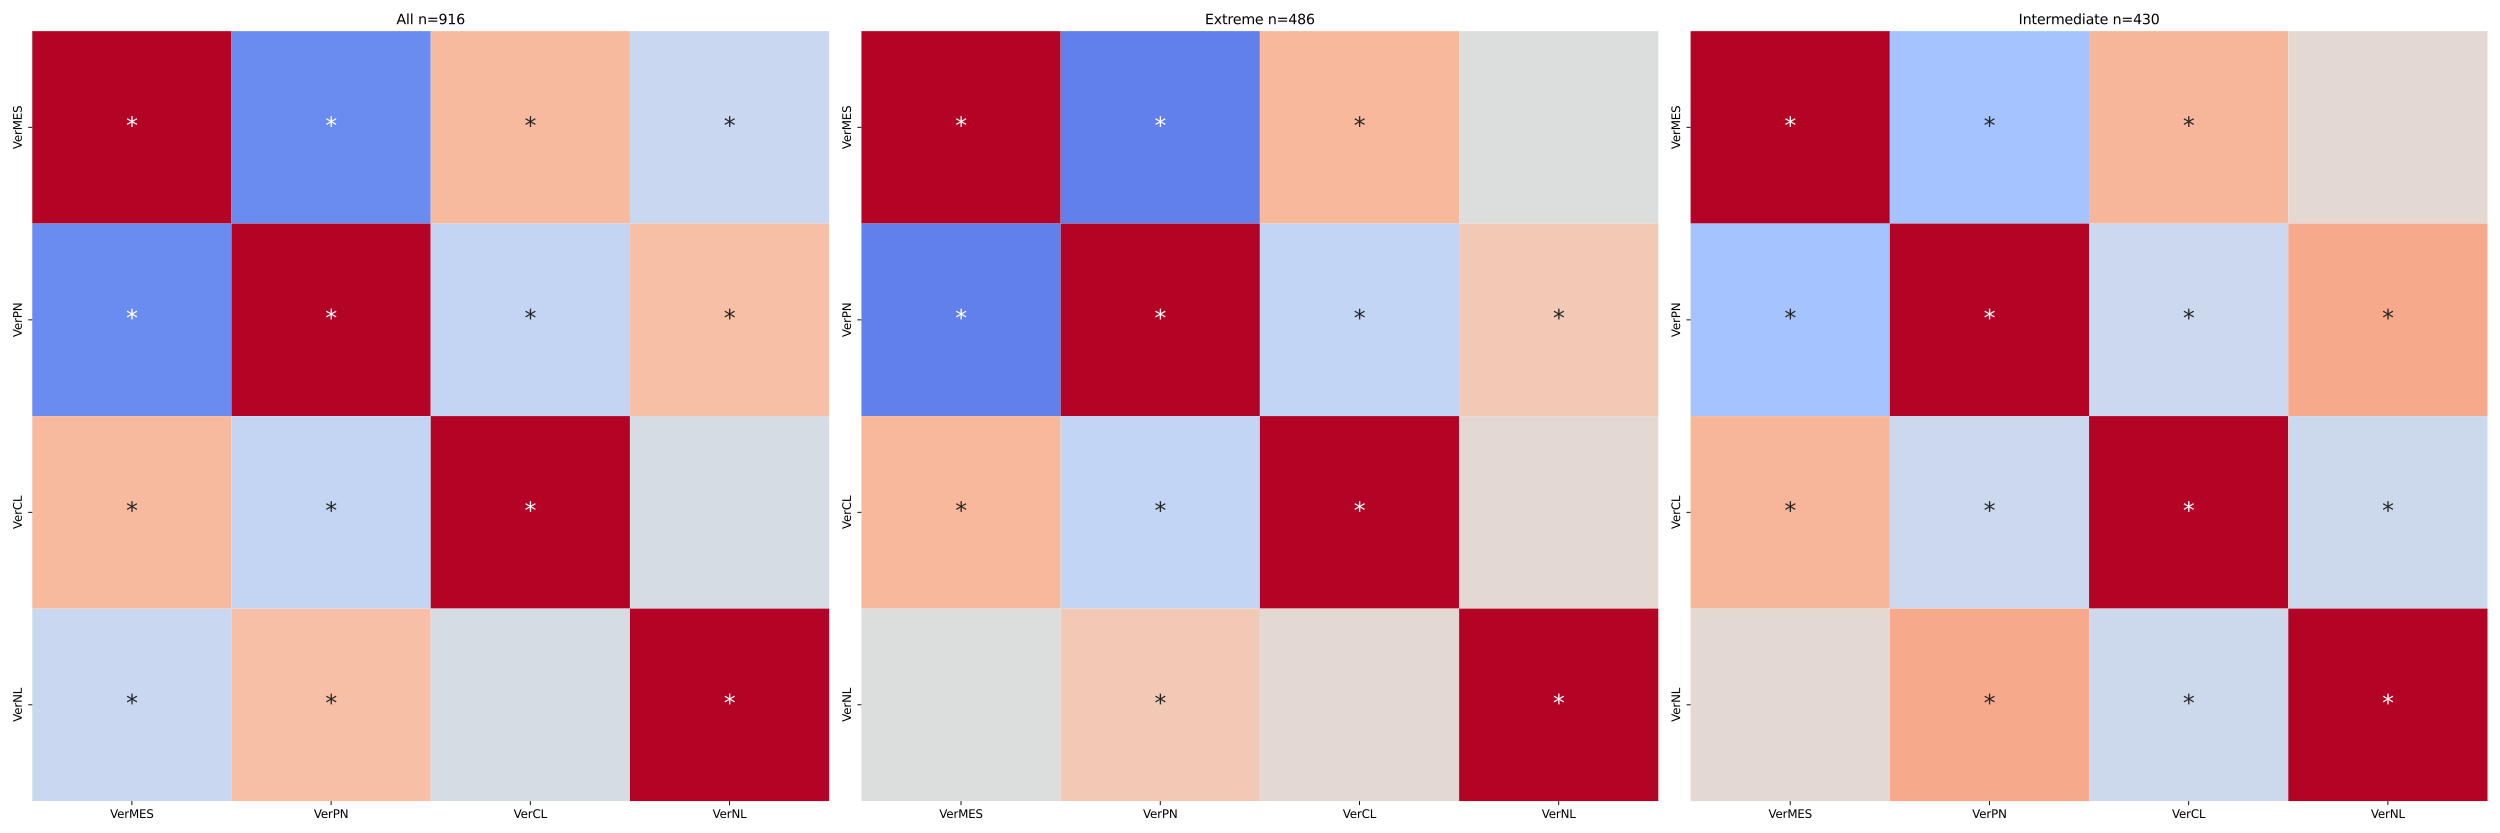 <?xml version="1.0" encoding="utf-8" standalone="no"?>
<!DOCTYPE svg PUBLIC "-//W3C//DTD SVG 1.1//EN"
  "http://www.w3.org/Graphics/SVG/1.1/DTD/svg11.dtd">
<svg xmlns:xlink="http://www.w3.org/1999/xlink" width="2160pt" height="720pt" viewBox="0 0 2160 720" xmlns="http://www.w3.org/2000/svg" version="1.1">
 <defs>
  <style type="text/css">*{stroke-linejoin: round; stroke-linecap: butt}</style>
 </defs>
 <g id="figure_1">
  <g id="patch_1">
   <path d="M 0 720 
L 2160 720 
L 2160 0 
L 0 0 
z
" style="fill: #ffffff"/>
  </g>
  <g id="axes_1">
   <g id="patch_2">
    <path d="M 27.88 692.12 
L 716.4 692.12 
L 716.4 26.88 
L 27.88 26.88 
z
" style="fill: #ffffff"/>
   </g>
   <g id="QuadMesh_1">
    <path d="M 27.88 26.88 
L 200.01 26.88 
L 200.01 193.19 
L 27.88 193.19 
L 27.88 26.88 
" clip-path="url(#p6e2eb288c1)" style="fill: #b40426"/>
    <path d="M 200.01 26.88 
L 372.14 26.88 
L 372.14 193.19 
L 200.01 193.19 
L 200.01 26.88 
" clip-path="url(#p6e2eb288c1)" style="fill: #6a8bef"/>
    <path d="M 372.14 26.88 
L 544.27 26.88 
L 544.27 193.19 
L 372.14 193.19 
L 372.14 26.88 
" clip-path="url(#p6e2eb288c1)" style="fill: #f7ba9f"/>
    <path d="M 544.27 26.88 
L 716.4 26.88 
L 716.4 193.19 
L 544.27 193.19 
L 544.27 26.88 
" clip-path="url(#p6e2eb288c1)" style="fill: #c9d7f0"/>
    <path d="M 27.88 193.19 
L 200.01 193.19 
L 200.01 359.5 
L 27.88 359.5 
L 27.88 193.19 
" clip-path="url(#p6e2eb288c1)" style="fill: #6a8bef"/>
    <path d="M 200.01 193.19 
L 372.14 193.19 
L 372.14 359.5 
L 200.01 359.5 
L 200.01 193.19 
" clip-path="url(#p6e2eb288c1)" style="fill: #b40426"/>
    <path d="M 372.14 193.19 
L 544.27 193.19 
L 544.27 359.5 
L 372.14 359.5 
L 372.14 193.19 
" clip-path="url(#p6e2eb288c1)" style="fill: #c4d5f3"/>
    <path d="M 544.27 193.19 
L 716.4 193.19 
L 716.4 359.5 
L 544.27 359.5 
L 544.27 193.19 
" clip-path="url(#p6e2eb288c1)" style="fill: #f6bfa6"/>
    <path d="M 27.88 359.5 
L 200.01 359.5 
L 200.01 525.81 
L 27.88 525.81 
L 27.88 359.5 
" clip-path="url(#p6e2eb288c1)" style="fill: #f7ba9f"/>
    <path d="M 200.01 359.5 
L 372.14 359.5 
L 372.14 525.81 
L 200.01 525.81 
L 200.01 359.5 
" clip-path="url(#p6e2eb288c1)" style="fill: #c4d5f3"/>
    <path d="M 372.14 359.5 
L 544.27 359.5 
L 544.27 525.81 
L 372.14 525.81 
L 372.14 359.5 
" clip-path="url(#p6e2eb288c1)" style="fill: #b40426"/>
    <path d="M 544.27 359.5 
L 716.4 359.5 
L 716.4 525.81 
L 544.27 525.81 
L 544.27 359.5 
" clip-path="url(#p6e2eb288c1)" style="fill: #d6dce4"/>
    <path d="M 27.88 525.81 
L 200.01 525.81 
L 200.01 692.12 
L 27.88 692.12 
L 27.88 525.81 
" clip-path="url(#p6e2eb288c1)" style="fill: #c9d7f0"/>
    <path d="M 200.01 525.81 
L 372.14 525.81 
L 372.14 692.12 
L 200.01 692.12 
L 200.01 525.81 
" clip-path="url(#p6e2eb288c1)" style="fill: #f6bfa6"/>
    <path d="M 372.14 525.81 
L 544.27 525.81 
L 544.27 692.12 
L 372.14 692.12 
L 372.14 525.81 
" clip-path="url(#p6e2eb288c1)" style="fill: #d6dce4"/>
    <path d="M 544.27 525.81 
L 716.4 525.81 
L 716.4 692.12 
L 544.27 692.12 
L 544.27 525.81 
" clip-path="url(#p6e2eb288c1)" style="fill: #b40426"/>
   </g>
   <g id="matplotlib.axis_1">
    <g id="xtick_1">
     <g id="line2d_1">
      <defs>
       <path id="mfd39d1c4e6" d="M 0 0 
L 0 3.5 
" style="stroke: #000000; stroke-width: 0.8"/>
      </defs>
      <g>
       <use xlink:href="#mfd39d1c4e6" x="113.945" y="692.12" style="stroke: #000000; stroke-width: 0.8"/>
      </g>
     </g>
     <g id="text_1">
      <!-- VerMES -->
      <g transform="translate(95.132 706.718) scale(0.1 -0.1)">
       <defs>
        <path id="DejaVuSans-56" d="M 1831 0 
L 50 4666 
L 709 4666 
L 2188 738 
L 3669 4666 
L 4325 4666 
L 2547 0 
L 1831 0 
z
" transform="scale(0.016)"/>
        <path id="DejaVuSans-65" d="M 3597 1894 
L 3597 1613 
L 953 1613 
Q 991 1019 1311 708 
Q 1631 397 2203 397 
Q 2534 397 2845 478 
Q 3156 559 3463 722 
L 3463 178 
Q 3153 47 2828 -22 
Q 2503 -91 2169 -91 
Q 1331 -91 842 396 
Q 353 884 353 1716 
Q 353 2575 817 3079 
Q 1281 3584 2069 3584 
Q 2775 3584 3186 3129 
Q 3597 2675 3597 1894 
z
M 3022 2063 
Q 3016 2534 2758 2815 
Q 2500 3097 2075 3097 
Q 1594 3097 1305 2825 
Q 1016 2553 972 2059 
L 3022 2063 
z
" transform="scale(0.016)"/>
        <path id="DejaVuSans-72" d="M 2631 2963 
Q 2534 3019 2420 3045 
Q 2306 3072 2169 3072 
Q 1681 3072 1420 2755 
Q 1159 2438 1159 1844 
L 1159 0 
L 581 0 
L 581 3500 
L 1159 3500 
L 1159 2956 
Q 1341 3275 1631 3429 
Q 1922 3584 2338 3584 
Q 2397 3584 2469 3576 
Q 2541 3569 2628 3553 
L 2631 2963 
z
" transform="scale(0.016)"/>
        <path id="DejaVuSans-4d" d="M 628 4666 
L 1569 4666 
L 2759 1491 
L 3956 4666 
L 4897 4666 
L 4897 0 
L 4281 0 
L 4281 4097 
L 3078 897 
L 2444 897 
L 1241 4097 
L 1241 0 
L 628 0 
L 628 4666 
z
" transform="scale(0.016)"/>
        <path id="DejaVuSans-45" d="M 628 4666 
L 3578 4666 
L 3578 4134 
L 1259 4134 
L 1259 2753 
L 3481 2753 
L 3481 2222 
L 1259 2222 
L 1259 531 
L 3634 531 
L 3634 0 
L 628 0 
L 628 4666 
z
" transform="scale(0.016)"/>
        <path id="DejaVuSans-53" d="M 3425 4513 
L 3425 3897 
Q 3066 4069 2747 4153 
Q 2428 4238 2131 4238 
Q 1616 4238 1336 4038 
Q 1056 3838 1056 3469 
Q 1056 3159 1242 3001 
Q 1428 2844 1947 2747 
L 2328 2669 
Q 3034 2534 3370 2195 
Q 3706 1856 3706 1288 
Q 3706 609 3251 259 
Q 2797 -91 1919 -91 
Q 1588 -91 1214 -16 
Q 841 59 441 206 
L 441 856 
Q 825 641 1194 531 
Q 1563 422 1919 422 
Q 2459 422 2753 634 
Q 3047 847 3047 1241 
Q 3047 1584 2836 1778 
Q 2625 1972 2144 2069 
L 1759 2144 
Q 1053 2284 737 2584 
Q 422 2884 422 3419 
Q 422 4038 858 4394 
Q 1294 4750 2059 4750 
Q 2388 4750 2728 4690 
Q 3069 4631 3425 4513 
z
" transform="scale(0.016)"/>
       </defs>
       <use xlink:href="#DejaVuSans-56"/>
       <use xlink:href="#DejaVuSans-65" x="60.658"/>
       <use xlink:href="#DejaVuSans-72" x="122.182"/>
       <use xlink:href="#DejaVuSans-4d" x="163.295"/>
       <use xlink:href="#DejaVuSans-45" x="249.574"/>
       <use xlink:href="#DejaVuSans-53" x="312.758"/>
      </g>
     </g>
    </g>
    <g id="xtick_2">
     <g id="line2d_2">
      <g>
       <use xlink:href="#mfd39d1c4e6" x="286.075" y="692.12" style="stroke: #000000; stroke-width: 0.8"/>
      </g>
     </g>
     <g id="text_2">
      <!-- VerPN -->
      <g transform="translate(271.155 706.718) scale(0.1 -0.1)">
       <defs>
        <path id="DejaVuSans-50" d="M 1259 4147 
L 1259 2394 
L 2053 2394 
Q 2494 2394 2734 2622 
Q 2975 2850 2975 3272 
Q 2975 3691 2734 3919 
Q 2494 4147 2053 4147 
L 1259 4147 
z
M 628 4666 
L 2053 4666 
Q 2838 4666 3239 4311 
Q 3641 3956 3641 3272 
Q 3641 2581 3239 2228 
Q 2838 1875 2053 1875 
L 1259 1875 
L 1259 0 
L 628 0 
L 628 4666 
z
" transform="scale(0.016)"/>
        <path id="DejaVuSans-4e" d="M 628 4666 
L 1478 4666 
L 3547 763 
L 3547 4666 
L 4159 4666 
L 4159 0 
L 3309 0 
L 1241 3903 
L 1241 0 
L 628 0 
L 628 4666 
z
" transform="scale(0.016)"/>
       </defs>
       <use xlink:href="#DejaVuSans-56"/>
       <use xlink:href="#DejaVuSans-65" x="60.658"/>
       <use xlink:href="#DejaVuSans-72" x="122.182"/>
       <use xlink:href="#DejaVuSans-50" x="163.295"/>
       <use xlink:href="#DejaVuSans-4e" x="223.598"/>
      </g>
     </g>
    </g>
    <g id="xtick_3">
     <g id="line2d_3">
      <g>
       <use xlink:href="#mfd39d1c4e6" x="458.205" y="692.12" style="stroke: #000000; stroke-width: 0.8"/>
      </g>
     </g>
     <g id="text_3">
      <!-- VerCL -->
      <g transform="translate(443.763 706.718) scale(0.1 -0.1)">
       <defs>
        <path id="DejaVuSans-43" d="M 4122 4306 
L 4122 3641 
Q 3803 3938 3442 4084 
Q 3081 4231 2675 4231 
Q 1875 4231 1450 3742 
Q 1025 3253 1025 2328 
Q 1025 1406 1450 917 
Q 1875 428 2675 428 
Q 3081 428 3442 575 
Q 3803 722 4122 1019 
L 4122 359 
Q 3791 134 3420 21 
Q 3050 -91 2638 -91 
Q 1578 -91 968 557 
Q 359 1206 359 2328 
Q 359 3453 968 4101 
Q 1578 4750 2638 4750 
Q 3056 4750 3426 4639 
Q 3797 4528 4122 4306 
z
" transform="scale(0.016)"/>
        <path id="DejaVuSans-4c" d="M 628 4666 
L 1259 4666 
L 1259 531 
L 3531 531 
L 3531 0 
L 628 0 
L 628 4666 
z
" transform="scale(0.016)"/>
       </defs>
       <use xlink:href="#DejaVuSans-56"/>
       <use xlink:href="#DejaVuSans-65" x="60.658"/>
       <use xlink:href="#DejaVuSans-72" x="122.182"/>
       <use xlink:href="#DejaVuSans-43" x="163.295"/>
       <use xlink:href="#DejaVuSans-4c" x="233.119"/>
      </g>
     </g>
    </g>
    <g id="xtick_4">
     <g id="line2d_4">
      <g>
       <use xlink:href="#mfd39d1c4e6" x="630.335" y="692.12" style="stroke: #000000; stroke-width: 0.8"/>
      </g>
     </g>
     <g id="text_4">
      <!-- VerNL -->
      <g transform="translate(615.644 706.718) scale(0.1 -0.1)">
       <use xlink:href="#DejaVuSans-56"/>
       <use xlink:href="#DejaVuSans-65" x="60.658"/>
       <use xlink:href="#DejaVuSans-72" x="122.182"/>
       <use xlink:href="#DejaVuSans-4e" x="163.295"/>
       <use xlink:href="#DejaVuSans-4c" x="238.1"/>
      </g>
     </g>
    </g>
   </g>
   <g id="matplotlib.axis_2">
    <g id="ytick_1">
     <g id="line2d_5">
      <defs>
       <path id="mb426e90d14" d="M 0 0 
L -3.5 0 
" style="stroke: #000000; stroke-width: 0.8"/>
      </defs>
      <g>
       <use xlink:href="#mb426e90d14" x="27.88" y="110.035" style="stroke: #000000; stroke-width: 0.8"/>
      </g>
     </g>
     <g id="text_5">
      <!-- VerMES -->
      <g transform="translate(18.8 128.847) rotate(-90) scale(0.1 -0.1)">
       <use xlink:href="#DejaVuSans-56"/>
       <use xlink:href="#DejaVuSans-65" x="60.658"/>
       <use xlink:href="#DejaVuSans-72" x="122.182"/>
       <use xlink:href="#DejaVuSans-4d" x="163.295"/>
       <use xlink:href="#DejaVuSans-45" x="249.574"/>
       <use xlink:href="#DejaVuSans-53" x="312.758"/>
      </g>
     </g>
    </g>
    <g id="ytick_2">
     <g id="line2d_6">
      <g>
       <use xlink:href="#mb426e90d14" x="27.88" y="276.345" style="stroke: #000000; stroke-width: 0.8"/>
      </g>
     </g>
     <g id="text_6">
      <!-- VerPN -->
      <g transform="translate(18.8 291.265) rotate(-90) scale(0.1 -0.1)">
       <use xlink:href="#DejaVuSans-56"/>
       <use xlink:href="#DejaVuSans-65" x="60.658"/>
       <use xlink:href="#DejaVuSans-72" x="122.182"/>
       <use xlink:href="#DejaVuSans-50" x="163.295"/>
       <use xlink:href="#DejaVuSans-4e" x="223.598"/>
      </g>
     </g>
    </g>
    <g id="ytick_3">
     <g id="line2d_7">
      <g>
       <use xlink:href="#mb426e90d14" x="27.88" y="442.655" style="stroke: #000000; stroke-width: 0.8"/>
      </g>
     </g>
     <g id="text_7">
      <!-- VerCL -->
      <g transform="translate(18.8 457.097) rotate(-90) scale(0.1 -0.1)">
       <use xlink:href="#DejaVuSans-56"/>
       <use xlink:href="#DejaVuSans-65" x="60.658"/>
       <use xlink:href="#DejaVuSans-72" x="122.182"/>
       <use xlink:href="#DejaVuSans-43" x="163.295"/>
       <use xlink:href="#DejaVuSans-4c" x="233.119"/>
      </g>
     </g>
    </g>
    <g id="ytick_4">
     <g id="line2d_8">
      <g>
       <use xlink:href="#mb426e90d14" x="27.88" y="608.965" style="stroke: #000000; stroke-width: 0.8"/>
      </g>
     </g>
     <g id="text_8">
      <!-- VerNL -->
      <g transform="translate(18.8 623.656) rotate(-90) scale(0.1 -0.1)">
       <use xlink:href="#DejaVuSans-56"/>
       <use xlink:href="#DejaVuSans-65" x="60.658"/>
       <use xlink:href="#DejaVuSans-72" x="122.182"/>
       <use xlink:href="#DejaVuSans-4e" x="163.295"/>
       <use xlink:href="#DejaVuSans-4c" x="238.1"/>
      </g>
     </g>
    </g>
   </g>
   <g id="text_9">
    <!-- * -->
    <g style="fill: #ffffff" transform="translate(108.945 115.554) scale(0.2 -0.2)">
     <defs>
      <path id="DejaVuSans-2a" d="M 3009 3897 
L 1888 3291 
L 3009 2681 
L 2828 2375 
L 1778 3009 
L 1778 1831 
L 1422 1831 
L 1422 3009 
L 372 2375 
L 191 2681 
L 1313 3291 
L 191 3897 
L 372 4206 
L 1422 3572 
L 1422 4750 
L 1778 4750 
L 1778 3572 
L 2828 4206 
L 3009 3897 
z
" transform="scale(0.016)"/>
     </defs>
     <use xlink:href="#DejaVuSans-2a"/>
    </g>
   </g>
   <g id="text_10">
    <!-- * -->
    <g style="fill: #ffffff" transform="translate(281.075 115.554) scale(0.2 -0.2)">
     <use xlink:href="#DejaVuSans-2a"/>
    </g>
   </g>
   <g id="text_11">
    <!-- * -->
    <g style="fill: #262626" transform="translate(453.205 115.554) scale(0.2 -0.2)">
     <use xlink:href="#DejaVuSans-2a"/>
    </g>
   </g>
   <g id="text_12">
    <!-- * -->
    <g style="fill: #262626" transform="translate(625.335 115.554) scale(0.2 -0.2)">
     <use xlink:href="#DejaVuSans-2a"/>
    </g>
   </g>
   <g id="text_13">
    <!-- * -->
    <g style="fill: #ffffff" transform="translate(108.945 281.864) scale(0.2 -0.2)">
     <use xlink:href="#DejaVuSans-2a"/>
    </g>
   </g>
   <g id="text_14">
    <!-- * -->
    <g style="fill: #ffffff" transform="translate(281.075 281.864) scale(0.2 -0.2)">
     <use xlink:href="#DejaVuSans-2a"/>
    </g>
   </g>
   <g id="text_15">
    <!-- * -->
    <g style="fill: #262626" transform="translate(453.205 281.864) scale(0.2 -0.2)">
     <use xlink:href="#DejaVuSans-2a"/>
    </g>
   </g>
   <g id="text_16">
    <!-- * -->
    <g style="fill: #262626" transform="translate(625.335 281.864) scale(0.2 -0.2)">
     <use xlink:href="#DejaVuSans-2a"/>
    </g>
   </g>
   <g id="text_17">
    <!-- * -->
    <g style="fill: #262626" transform="translate(108.945 448.174) scale(0.2 -0.2)">
     <use xlink:href="#DejaVuSans-2a"/>
    </g>
   </g>
   <g id="text_18">
    <!-- * -->
    <g style="fill: #262626" transform="translate(281.075 448.174) scale(0.2 -0.2)">
     <use xlink:href="#DejaVuSans-2a"/>
    </g>
   </g>
   <g id="text_19">
    <!-- * -->
    <g style="fill: #ffffff" transform="translate(453.205 448.174) scale(0.2 -0.2)">
     <use xlink:href="#DejaVuSans-2a"/>
    </g>
   </g>
   <g id="text_20">
    <!-- * -->
    <g style="fill: #262626" transform="translate(108.945 614.484) scale(0.2 -0.2)">
     <use xlink:href="#DejaVuSans-2a"/>
    </g>
   </g>
   <g id="text_21">
    <!-- * -->
    <g style="fill: #262626" transform="translate(281.075 614.484) scale(0.2 -0.2)">
     <use xlink:href="#DejaVuSans-2a"/>
    </g>
   </g>
   <g id="text_22">
    <!-- * -->
    <g style="fill: #ffffff" transform="translate(625.335 614.484) scale(0.2 -0.2)">
     <use xlink:href="#DejaVuSans-2a"/>
    </g>
   </g>
   <g id="text_23">
    <!-- All n=916 -->
    <g transform="translate(342.512 20.88) scale(0.12 -0.12)">
     <defs>
      <path id="DejaVuSans-41" d="M 2188 4044 
L 1331 1722 
L 3047 1722 
L 2188 4044 
z
M 1831 4666 
L 2547 4666 
L 4325 0 
L 3669 0 
L 3244 1197 
L 1141 1197 
L 716 0 
L 50 0 
L 1831 4666 
z
" transform="scale(0.016)"/>
      <path id="DejaVuSans-6c" d="M 603 4863 
L 1178 4863 
L 1178 0 
L 603 0 
L 603 4863 
z
" transform="scale(0.016)"/>
      <path id="DejaVuSans-20" transform="scale(0.016)"/>
      <path id="DejaVuSans-6e" d="M 3513 2113 
L 3513 0 
L 2938 0 
L 2938 2094 
Q 2938 2591 2744 2837 
Q 2550 3084 2163 3084 
Q 1697 3084 1428 2787 
Q 1159 2491 1159 1978 
L 1159 0 
L 581 0 
L 581 3500 
L 1159 3500 
L 1159 2956 
Q 1366 3272 1645 3428 
Q 1925 3584 2291 3584 
Q 2894 3584 3203 3211 
Q 3513 2838 3513 2113 
z
" transform="scale(0.016)"/>
      <path id="DejaVuSans-3d" d="M 678 2906 
L 4684 2906 
L 4684 2381 
L 678 2381 
L 678 2906 
z
M 678 1631 
L 4684 1631 
L 4684 1100 
L 678 1100 
L 678 1631 
z
" transform="scale(0.016)"/>
      <path id="DejaVuSans-39" d="M 703 97 
L 703 672 
Q 941 559 1184 500 
Q 1428 441 1663 441 
Q 2288 441 2617 861 
Q 2947 1281 2994 2138 
Q 2813 1869 2534 1725 
Q 2256 1581 1919 1581 
Q 1219 1581 811 2004 
Q 403 2428 403 3163 
Q 403 3881 828 4315 
Q 1253 4750 1959 4750 
Q 2769 4750 3195 4129 
Q 3622 3509 3622 2328 
Q 3622 1225 3098 567 
Q 2575 -91 1691 -91 
Q 1453 -91 1209 -44 
Q 966 3 703 97 
z
M 1959 2075 
Q 2384 2075 2632 2365 
Q 2881 2656 2881 3163 
Q 2881 3666 2632 3958 
Q 2384 4250 1959 4250 
Q 1534 4250 1286 3958 
Q 1038 3666 1038 3163 
Q 1038 2656 1286 2365 
Q 1534 2075 1959 2075 
z
" transform="scale(0.016)"/>
      <path id="DejaVuSans-31" d="M 794 531 
L 1825 531 
L 1825 4091 
L 703 3866 
L 703 4441 
L 1819 4666 
L 2450 4666 
L 2450 531 
L 3481 531 
L 3481 0 
L 794 0 
L 794 531 
z
" transform="scale(0.016)"/>
      <path id="DejaVuSans-36" d="M 2113 2584 
Q 1688 2584 1439 2293 
Q 1191 2003 1191 1497 
Q 1191 994 1439 701 
Q 1688 409 2113 409 
Q 2538 409 2786 701 
Q 3034 994 3034 1497 
Q 3034 2003 2786 2293 
Q 2538 2584 2113 2584 
z
M 3366 4563 
L 3366 3988 
Q 3128 4100 2886 4159 
Q 2644 4219 2406 4219 
Q 1781 4219 1451 3797 
Q 1122 3375 1075 2522 
Q 1259 2794 1537 2939 
Q 1816 3084 2150 3084 
Q 2853 3084 3261 2657 
Q 3669 2231 3669 1497 
Q 3669 778 3244 343 
Q 2819 -91 2113 -91 
Q 1303 -91 875 529 
Q 447 1150 447 2328 
Q 447 3434 972 4092 
Q 1497 4750 2381 4750 
Q 2619 4750 2861 4703 
Q 3103 4656 3366 4563 
z
" transform="scale(0.016)"/>
     </defs>
     <use xlink:href="#DejaVuSans-41"/>
     <use xlink:href="#DejaVuSans-6c" x="68.408"/>
     <use xlink:href="#DejaVuSans-6c" x="96.191"/>
     <use xlink:href="#DejaVuSans-20" x="123.975"/>
     <use xlink:href="#DejaVuSans-6e" x="155.762"/>
     <use xlink:href="#DejaVuSans-3d" x="219.141"/>
     <use xlink:href="#DejaVuSans-39" x="302.93"/>
     <use xlink:href="#DejaVuSans-31" x="366.553"/>
     <use xlink:href="#DejaVuSans-36" x="430.176"/>
    </g>
   </g>
  </g>
  <g id="axes_2">
   <g id="patch_3">
    <path d="M 744.28 692.12 
L 1432.8 692.12 
L 1432.8 26.88 
L 744.28 26.88 
z
" style="fill: #ffffff"/>
   </g>
   <g id="QuadMesh_2">
    <path d="M 744.28 26.88 
L 916.41 26.88 
L 916.41 193.19 
L 744.28 193.19 
L 744.28 26.88 
" clip-path="url(#pe7cb28504e)" style="fill: #b40426"/>
    <path d="M 916.41 26.88 
L 1088.54 26.88 
L 1088.54 193.19 
L 916.41 193.19 
L 916.41 26.88 
" clip-path="url(#pe7cb28504e)" style="fill: #6180e9"/>
    <path d="M 1088.54 26.88 
L 1260.67 26.88 
L 1260.67 193.19 
L 1088.54 193.19 
L 1088.54 26.88 
" clip-path="url(#pe7cb28504e)" style="fill: #f7b89c"/>
    <path d="M 1260.67 26.88 
L 1432.8 26.88 
L 1432.8 193.19 
L 1260.67 193.19 
L 1260.67 26.88 
" clip-path="url(#pe7cb28504e)" style="fill: #dcdddd"/>
    <path d="M 744.28 193.19 
L 916.41 193.19 
L 916.41 359.5 
L 744.28 359.5 
L 744.28 193.19 
" clip-path="url(#pe7cb28504e)" style="fill: #6180e9"/>
    <path d="M 916.41 193.19 
L 1088.54 193.19 
L 1088.54 359.5 
L 916.41 359.5 
L 916.41 193.19 
" clip-path="url(#pe7cb28504e)" style="fill: #b40426"/>
    <path d="M 1088.54 193.19 
L 1260.67 193.19 
L 1260.67 359.5 
L 1088.54 359.5 
L 1088.54 193.19 
" clip-path="url(#pe7cb28504e)" style="fill: #c3d5f4"/>
    <path d="M 1260.67 193.19 
L 1432.8 193.19 
L 1432.8 359.5 
L 1260.67 359.5 
L 1260.67 193.19 
" clip-path="url(#pe7cb28504e)" style="fill: #f2c9b4"/>
    <path d="M 744.28 359.5 
L 916.41 359.5 
L 916.41 525.81 
L 744.28 525.81 
L 744.28 359.5 
" clip-path="url(#pe7cb28504e)" style="fill: #f7b89c"/>
    <path d="M 916.41 359.5 
L 1088.54 359.5 
L 1088.54 525.81 
L 916.41 525.81 
L 916.41 359.5 
" clip-path="url(#pe7cb28504e)" style="fill: #c3d5f4"/>
    <path d="M 1088.54 359.5 
L 1260.67 359.5 
L 1260.67 525.81 
L 1088.54 525.81 
L 1088.54 359.5 
" clip-path="url(#pe7cb28504e)" style="fill: #b40426"/>
    <path d="M 1260.67 359.5 
L 1432.8 359.5 
L 1432.8 525.81 
L 1260.67 525.81 
L 1260.67 359.5 
" clip-path="url(#pe7cb28504e)" style="fill: #e4d9d2"/>
    <path d="M 744.28 525.81 
L 916.41 525.81 
L 916.41 692.12 
L 744.28 692.12 
L 744.28 525.81 
" clip-path="url(#pe7cb28504e)" style="fill: #dcdddd"/>
    <path d="M 916.41 525.81 
L 1088.54 525.81 
L 1088.54 692.12 
L 916.41 692.12 
L 916.41 525.81 
" clip-path="url(#pe7cb28504e)" style="fill: #f2c9b4"/>
    <path d="M 1088.54 525.81 
L 1260.67 525.81 
L 1260.67 692.12 
L 1088.54 692.12 
L 1088.54 525.81 
" clip-path="url(#pe7cb28504e)" style="fill: #e4d9d2"/>
    <path d="M 1260.67 525.81 
L 1432.8 525.81 
L 1432.8 692.12 
L 1260.67 692.12 
L 1260.67 525.81 
" clip-path="url(#pe7cb28504e)" style="fill: #b40426"/>
   </g>
   <g id="matplotlib.axis_3">
    <g id="xtick_5">
     <g id="line2d_9">
      <g>
       <use xlink:href="#mfd39d1c4e6" x="830.345" y="692.12" style="stroke: #000000; stroke-width: 0.8"/>
      </g>
     </g>
     <g id="text_24">
      <!-- VerMES -->
      <g transform="translate(811.533 706.718) scale(0.1 -0.1)">
       <use xlink:href="#DejaVuSans-56"/>
       <use xlink:href="#DejaVuSans-65" x="60.658"/>
       <use xlink:href="#DejaVuSans-72" x="122.182"/>
       <use xlink:href="#DejaVuSans-4d" x="163.295"/>
       <use xlink:href="#DejaVuSans-45" x="249.574"/>
       <use xlink:href="#DejaVuSans-53" x="312.758"/>
      </g>
     </g>
    </g>
    <g id="xtick_6">
     <g id="line2d_10">
      <g>
       <use xlink:href="#mfd39d1c4e6" x="1002.475" y="692.12" style="stroke: #000000; stroke-width: 0.8"/>
      </g>
     </g>
     <g id="text_25">
      <!-- VerPN -->
      <g transform="translate(987.555 706.718) scale(0.1 -0.1)">
       <use xlink:href="#DejaVuSans-56"/>
       <use xlink:href="#DejaVuSans-65" x="60.658"/>
       <use xlink:href="#DejaVuSans-72" x="122.182"/>
       <use xlink:href="#DejaVuSans-50" x="163.295"/>
       <use xlink:href="#DejaVuSans-4e" x="223.598"/>
      </g>
     </g>
    </g>
    <g id="xtick_7">
     <g id="line2d_11">
      <g>
       <use xlink:href="#mfd39d1c4e6" x="1174.605" y="692.12" style="stroke: #000000; stroke-width: 0.8"/>
      </g>
     </g>
     <g id="text_26">
      <!-- VerCL -->
      <g transform="translate(1160.163 706.718) scale(0.1 -0.1)">
       <use xlink:href="#DejaVuSans-56"/>
       <use xlink:href="#DejaVuSans-65" x="60.658"/>
       <use xlink:href="#DejaVuSans-72" x="122.182"/>
       <use xlink:href="#DejaVuSans-43" x="163.295"/>
       <use xlink:href="#DejaVuSans-4c" x="233.119"/>
      </g>
     </g>
    </g>
    <g id="xtick_8">
     <g id="line2d_12">
      <g>
       <use xlink:href="#mfd39d1c4e6" x="1346.735" y="692.12" style="stroke: #000000; stroke-width: 0.8"/>
      </g>
     </g>
     <g id="text_27">
      <!-- VerNL -->
      <g transform="translate(1332.044 706.718) scale(0.1 -0.1)">
       <use xlink:href="#DejaVuSans-56"/>
       <use xlink:href="#DejaVuSans-65" x="60.658"/>
       <use xlink:href="#DejaVuSans-72" x="122.182"/>
       <use xlink:href="#DejaVuSans-4e" x="163.295"/>
       <use xlink:href="#DejaVuSans-4c" x="238.1"/>
      </g>
     </g>
    </g>
   </g>
   <g id="matplotlib.axis_4">
    <g id="ytick_5">
     <g id="line2d_13">
      <g>
       <use xlink:href="#mb426e90d14" x="744.28" y="110.035" style="stroke: #000000; stroke-width: 0.8"/>
      </g>
     </g>
     <g id="text_28">
      <!-- VerMES -->
      <g transform="translate(735.2 128.847) rotate(-90) scale(0.1 -0.1)">
       <use xlink:href="#DejaVuSans-56"/>
       <use xlink:href="#DejaVuSans-65" x="60.658"/>
       <use xlink:href="#DejaVuSans-72" x="122.182"/>
       <use xlink:href="#DejaVuSans-4d" x="163.295"/>
       <use xlink:href="#DejaVuSans-45" x="249.574"/>
       <use xlink:href="#DejaVuSans-53" x="312.758"/>
      </g>
     </g>
    </g>
    <g id="ytick_6">
     <g id="line2d_14">
      <g>
       <use xlink:href="#mb426e90d14" x="744.28" y="276.345" style="stroke: #000000; stroke-width: 0.8"/>
      </g>
     </g>
     <g id="text_29">
      <!-- VerPN -->
      <g transform="translate(735.2 291.265) rotate(-90) scale(0.1 -0.1)">
       <use xlink:href="#DejaVuSans-56"/>
       <use xlink:href="#DejaVuSans-65" x="60.658"/>
       <use xlink:href="#DejaVuSans-72" x="122.182"/>
       <use xlink:href="#DejaVuSans-50" x="163.295"/>
       <use xlink:href="#DejaVuSans-4e" x="223.598"/>
      </g>
     </g>
    </g>
    <g id="ytick_7">
     <g id="line2d_15">
      <g>
       <use xlink:href="#mb426e90d14" x="744.28" y="442.655" style="stroke: #000000; stroke-width: 0.8"/>
      </g>
     </g>
     <g id="text_30">
      <!-- VerCL -->
      <g transform="translate(735.2 457.097) rotate(-90) scale(0.1 -0.1)">
       <use xlink:href="#DejaVuSans-56"/>
       <use xlink:href="#DejaVuSans-65" x="60.658"/>
       <use xlink:href="#DejaVuSans-72" x="122.182"/>
       <use xlink:href="#DejaVuSans-43" x="163.295"/>
       <use xlink:href="#DejaVuSans-4c" x="233.119"/>
      </g>
     </g>
    </g>
    <g id="ytick_8">
     <g id="line2d_16">
      <g>
       <use xlink:href="#mb426e90d14" x="744.28" y="608.965" style="stroke: #000000; stroke-width: 0.8"/>
      </g>
     </g>
     <g id="text_31">
      <!-- VerNL -->
      <g transform="translate(735.2 623.656) rotate(-90) scale(0.1 -0.1)">
       <use xlink:href="#DejaVuSans-56"/>
       <use xlink:href="#DejaVuSans-65" x="60.658"/>
       <use xlink:href="#DejaVuSans-72" x="122.182"/>
       <use xlink:href="#DejaVuSans-4e" x="163.295"/>
       <use xlink:href="#DejaVuSans-4c" x="238.1"/>
      </g>
     </g>
    </g>
   </g>
   <g id="text_32">
    <!-- * -->
    <g style="fill: #ffffff" transform="translate(825.345 115.554) scale(0.2 -0.2)">
     <use xlink:href="#DejaVuSans-2a"/>
    </g>
   </g>
   <g id="text_33">
    <!-- * -->
    <g style="fill: #ffffff" transform="translate(997.475 115.554) scale(0.2 -0.2)">
     <use xlink:href="#DejaVuSans-2a"/>
    </g>
   </g>
   <g id="text_34">
    <!-- * -->
    <g style="fill: #262626" transform="translate(1169.605 115.554) scale(0.2 -0.2)">
     <use xlink:href="#DejaVuSans-2a"/>
    </g>
   </g>
   <g id="text_35">
    <!-- * -->
    <g style="fill: #ffffff" transform="translate(825.345 281.864) scale(0.2 -0.2)">
     <use xlink:href="#DejaVuSans-2a"/>
    </g>
   </g>
   <g id="text_36">
    <!-- * -->
    <g style="fill: #ffffff" transform="translate(997.475 281.864) scale(0.2 -0.2)">
     <use xlink:href="#DejaVuSans-2a"/>
    </g>
   </g>
   <g id="text_37">
    <!-- * -->
    <g style="fill: #262626" transform="translate(1169.605 281.864) scale(0.2 -0.2)">
     <use xlink:href="#DejaVuSans-2a"/>
    </g>
   </g>
   <g id="text_38">
    <!-- * -->
    <g style="fill: #262626" transform="translate(1341.735 281.864) scale(0.2 -0.2)">
     <use xlink:href="#DejaVuSans-2a"/>
    </g>
   </g>
   <g id="text_39">
    <!-- * -->
    <g style="fill: #262626" transform="translate(825.345 448.174) scale(0.2 -0.2)">
     <use xlink:href="#DejaVuSans-2a"/>
    </g>
   </g>
   <g id="text_40">
    <!-- * -->
    <g style="fill: #262626" transform="translate(997.475 448.174) scale(0.2 -0.2)">
     <use xlink:href="#DejaVuSans-2a"/>
    </g>
   </g>
   <g id="text_41">
    <!-- * -->
    <g style="fill: #ffffff" transform="translate(1169.605 448.174) scale(0.2 -0.2)">
     <use xlink:href="#DejaVuSans-2a"/>
    </g>
   </g>
   <g id="text_42">
    <!-- * -->
    <g style="fill: #262626" transform="translate(997.475 614.484) scale(0.2 -0.2)">
     <use xlink:href="#DejaVuSans-2a"/>
    </g>
   </g>
   <g id="text_43">
    <!-- * -->
    <g style="fill: #ffffff" transform="translate(1341.735 614.484) scale(0.2 -0.2)">
     <use xlink:href="#DejaVuSans-2a"/>
    </g>
   </g>
   <g id="text_44">
    <!-- Extreme n=486 -->
    <g transform="translate(1041.096 20.88) scale(0.12 -0.12)">
     <defs>
      <path id="DejaVuSans-78" d="M 3513 3500 
L 2247 1797 
L 3578 0 
L 2900 0 
L 1881 1375 
L 863 0 
L 184 0 
L 1544 1831 
L 300 3500 
L 978 3500 
L 1906 2253 
L 2834 3500 
L 3513 3500 
z
" transform="scale(0.016)"/>
      <path id="DejaVuSans-74" d="M 1172 4494 
L 1172 3500 
L 2356 3500 
L 2356 3053 
L 1172 3053 
L 1172 1153 
Q 1172 725 1289 603 
Q 1406 481 1766 481 
L 2356 481 
L 2356 0 
L 1766 0 
Q 1100 0 847 248 
Q 594 497 594 1153 
L 594 3053 
L 172 3053 
L 172 3500 
L 594 3500 
L 594 4494 
L 1172 4494 
z
" transform="scale(0.016)"/>
      <path id="DejaVuSans-6d" d="M 3328 2828 
Q 3544 3216 3844 3400 
Q 4144 3584 4550 3584 
Q 5097 3584 5394 3201 
Q 5691 2819 5691 2113 
L 5691 0 
L 5113 0 
L 5113 2094 
Q 5113 2597 4934 2840 
Q 4756 3084 4391 3084 
Q 3944 3084 3684 2787 
Q 3425 2491 3425 1978 
L 3425 0 
L 2847 0 
L 2847 2094 
Q 2847 2600 2669 2842 
Q 2491 3084 2119 3084 
Q 1678 3084 1418 2786 
Q 1159 2488 1159 1978 
L 1159 0 
L 581 0 
L 581 3500 
L 1159 3500 
L 1159 2956 
Q 1356 3278 1631 3431 
Q 1906 3584 2284 3584 
Q 2666 3584 2933 3390 
Q 3200 3197 3328 2828 
z
" transform="scale(0.016)"/>
      <path id="DejaVuSans-34" d="M 2419 4116 
L 825 1625 
L 2419 1625 
L 2419 4116 
z
M 2253 4666 
L 3047 4666 
L 3047 1625 
L 3713 1625 
L 3713 1100 
L 3047 1100 
L 3047 0 
L 2419 0 
L 2419 1100 
L 313 1100 
L 313 1709 
L 2253 4666 
z
" transform="scale(0.016)"/>
      <path id="DejaVuSans-38" d="M 2034 2216 
Q 1584 2216 1326 1975 
Q 1069 1734 1069 1313 
Q 1069 891 1326 650 
Q 1584 409 2034 409 
Q 2484 409 2743 651 
Q 3003 894 3003 1313 
Q 3003 1734 2745 1975 
Q 2488 2216 2034 2216 
z
M 1403 2484 
Q 997 2584 770 2862 
Q 544 3141 544 3541 
Q 544 4100 942 4425 
Q 1341 4750 2034 4750 
Q 2731 4750 3128 4425 
Q 3525 4100 3525 3541 
Q 3525 3141 3298 2862 
Q 3072 2584 2669 2484 
Q 3125 2378 3379 2068 
Q 3634 1759 3634 1313 
Q 3634 634 3220 271 
Q 2806 -91 2034 -91 
Q 1263 -91 848 271 
Q 434 634 434 1313 
Q 434 1759 690 2068 
Q 947 2378 1403 2484 
z
M 1172 3481 
Q 1172 3119 1398 2916 
Q 1625 2713 2034 2713 
Q 2441 2713 2670 2916 
Q 2900 3119 2900 3481 
Q 2900 3844 2670 4047 
Q 2441 4250 2034 4250 
Q 1625 4250 1398 4047 
Q 1172 3844 1172 3481 
z
" transform="scale(0.016)"/>
     </defs>
     <use xlink:href="#DejaVuSans-45"/>
     <use xlink:href="#DejaVuSans-78" x="63.184"/>
     <use xlink:href="#DejaVuSans-74" x="122.363"/>
     <use xlink:href="#DejaVuSans-72" x="161.572"/>
     <use xlink:href="#DejaVuSans-65" x="200.436"/>
     <use xlink:href="#DejaVuSans-6d" x="261.959"/>
     <use xlink:href="#DejaVuSans-65" x="359.371"/>
     <use xlink:href="#DejaVuSans-20" x="420.895"/>
     <use xlink:href="#DejaVuSans-6e" x="452.682"/>
     <use xlink:href="#DejaVuSans-3d" x="516.061"/>
     <use xlink:href="#DejaVuSans-34" x="599.85"/>
     <use xlink:href="#DejaVuSans-38" x="663.473"/>
     <use xlink:href="#DejaVuSans-36" x="727.096"/>
    </g>
   </g>
  </g>
  <g id="axes_3">
   <g id="patch_4">
    <path d="M 1460.68 692.12 
L 2149.2 692.12 
L 2149.2 26.88 
L 1460.68 26.88 
z
" style="fill: #ffffff"/>
   </g>
   <g id="QuadMesh_3">
    <path d="M 1460.68 26.88 
L 1632.81 26.88 
L 1632.81 193.19 
L 1460.68 193.19 
L 1460.68 26.88 
" clip-path="url(#pb7567d6fca)" style="fill: #b40426"/>
    <path d="M 1632.81 26.88 
L 1804.94 26.88 
L 1804.94 193.19 
L 1632.81 193.19 
L 1632.81 26.88 
" clip-path="url(#pb7567d6fca)" style="fill: #a5c3fe"/>
    <path d="M 1804.94 26.88 
L 1977.07 26.88 
L 1977.07 193.19 
L 1804.94 193.19 
L 1804.94 26.88 
" clip-path="url(#pb7567d6fca)" style="fill: #f7b599"/>
    <path d="M 1977.07 26.88 
L 2149.2 26.88 
L 2149.2 193.19 
L 1977.07 193.19 
L 1977.07 26.88 
" clip-path="url(#pb7567d6fca)" style="fill: #e4d9d2"/>
    <path d="M 1460.68 193.19 
L 1632.81 193.19 
L 1632.81 359.5 
L 1460.68 359.5 
L 1460.68 193.19 
" clip-path="url(#pb7567d6fca)" style="fill: #a5c3fe"/>
    <path d="M 1632.81 193.19 
L 1804.94 193.19 
L 1804.94 359.5 
L 1632.81 359.5 
L 1632.81 193.19 
" clip-path="url(#pb7567d6fca)" style="fill: #b40426"/>
    <path d="M 1804.94 193.19 
L 1977.07 193.19 
L 1977.07 359.5 
L 1804.94 359.5 
L 1804.94 193.19 
" clip-path="url(#pb7567d6fca)" style="fill: #cbd8ee"/>
    <path d="M 1977.07 193.19 
L 2149.2 193.19 
L 2149.2 359.5 
L 1977.07 359.5 
L 1977.07 193.19 
" clip-path="url(#pb7567d6fca)" style="fill: #f7a98b"/>
    <path d="M 1460.68 359.5 
L 1632.81 359.5 
L 1632.81 525.81 
L 1460.68 525.81 
L 1460.68 359.5 
" clip-path="url(#pb7567d6fca)" style="fill: #f7b599"/>
    <path d="M 1632.81 359.5 
L 1804.94 359.5 
L 1804.94 525.81 
L 1632.81 525.81 
L 1632.81 359.5 
" clip-path="url(#pb7567d6fca)" style="fill: #cbd8ee"/>
    <path d="M 1804.94 359.5 
L 1977.07 359.5 
L 1977.07 525.81 
L 1804.94 525.81 
L 1804.94 359.5 
" clip-path="url(#pb7567d6fca)" style="fill: #b40426"/>
    <path d="M 1977.07 359.5 
L 2149.2 359.5 
L 2149.2 525.81 
L 1977.07 525.81 
L 1977.07 359.5 
" clip-path="url(#pb7567d6fca)" style="fill: #ccd9ed"/>
    <path d="M 1460.68 525.81 
L 1632.81 525.81 
L 1632.81 692.12 
L 1460.68 692.12 
L 1460.68 525.81 
" clip-path="url(#pb7567d6fca)" style="fill: #e4d9d2"/>
    <path d="M 1632.81 525.81 
L 1804.94 525.81 
L 1804.94 692.12 
L 1632.81 692.12 
L 1632.81 525.81 
" clip-path="url(#pb7567d6fca)" style="fill: #f7a98b"/>
    <path d="M 1804.94 525.81 
L 1977.07 525.81 
L 1977.07 692.12 
L 1804.94 692.12 
L 1804.94 525.81 
" clip-path="url(#pb7567d6fca)" style="fill: #ccd9ed"/>
    <path d="M 1977.07 525.81 
L 2149.2 525.81 
L 2149.2 692.12 
L 1977.07 692.12 
L 1977.07 525.81 
" clip-path="url(#pb7567d6fca)" style="fill: #b40426"/>
   </g>
   <g id="matplotlib.axis_5">
    <g id="xtick_9">
     <g id="line2d_17">
      <g>
       <use xlink:href="#mfd39d1c4e6" x="1546.745" y="692.12" style="stroke: #000000; stroke-width: 0.8"/>
      </g>
     </g>
     <g id="text_45">
      <!-- VerMES -->
      <g transform="translate(1527.932 706.718) scale(0.1 -0.1)">
       <use xlink:href="#DejaVuSans-56"/>
       <use xlink:href="#DejaVuSans-65" x="60.658"/>
       <use xlink:href="#DejaVuSans-72" x="122.182"/>
       <use xlink:href="#DejaVuSans-4d" x="163.295"/>
       <use xlink:href="#DejaVuSans-45" x="249.574"/>
       <use xlink:href="#DejaVuSans-53" x="312.758"/>
      </g>
     </g>
    </g>
    <g id="xtick_10">
     <g id="line2d_18">
      <g>
       <use xlink:href="#mfd39d1c4e6" x="1718.875" y="692.12" style="stroke: #000000; stroke-width: 0.8"/>
      </g>
     </g>
     <g id="text_46">
      <!-- VerPN -->
      <g transform="translate(1703.955 706.718) scale(0.1 -0.1)">
       <use xlink:href="#DejaVuSans-56"/>
       <use xlink:href="#DejaVuSans-65" x="60.658"/>
       <use xlink:href="#DejaVuSans-72" x="122.182"/>
       <use xlink:href="#DejaVuSans-50" x="163.295"/>
       <use xlink:href="#DejaVuSans-4e" x="223.598"/>
      </g>
     </g>
    </g>
    <g id="xtick_11">
     <g id="line2d_19">
      <g>
       <use xlink:href="#mfd39d1c4e6" x="1891.005" y="692.12" style="stroke: #000000; stroke-width: 0.8"/>
      </g>
     </g>
     <g id="text_47">
      <!-- VerCL -->
      <g transform="translate(1876.563 706.718) scale(0.1 -0.1)">
       <use xlink:href="#DejaVuSans-56"/>
       <use xlink:href="#DejaVuSans-65" x="60.658"/>
       <use xlink:href="#DejaVuSans-72" x="122.182"/>
       <use xlink:href="#DejaVuSans-43" x="163.295"/>
       <use xlink:href="#DejaVuSans-4c" x="233.119"/>
      </g>
     </g>
    </g>
    <g id="xtick_12">
     <g id="line2d_20">
      <g>
       <use xlink:href="#mfd39d1c4e6" x="2063.135" y="692.12" style="stroke: #000000; stroke-width: 0.8"/>
      </g>
     </g>
     <g id="text_48">
      <!-- VerNL -->
      <g transform="translate(2048.444 706.718) scale(0.1 -0.1)">
       <use xlink:href="#DejaVuSans-56"/>
       <use xlink:href="#DejaVuSans-65" x="60.658"/>
       <use xlink:href="#DejaVuSans-72" x="122.182"/>
       <use xlink:href="#DejaVuSans-4e" x="163.295"/>
       <use xlink:href="#DejaVuSans-4c" x="238.1"/>
      </g>
     </g>
    </g>
   </g>
   <g id="matplotlib.axis_6">
    <g id="ytick_9">
     <g id="line2d_21">
      <g>
       <use xlink:href="#mb426e90d14" x="1460.68" y="110.035" style="stroke: #000000; stroke-width: 0.8"/>
      </g>
     </g>
     <g id="text_49">
      <!-- VerMES -->
      <g transform="translate(1451.6 128.847) rotate(-90) scale(0.1 -0.1)">
       <use xlink:href="#DejaVuSans-56"/>
       <use xlink:href="#DejaVuSans-65" x="60.658"/>
       <use xlink:href="#DejaVuSans-72" x="122.182"/>
       <use xlink:href="#DejaVuSans-4d" x="163.295"/>
       <use xlink:href="#DejaVuSans-45" x="249.574"/>
       <use xlink:href="#DejaVuSans-53" x="312.758"/>
      </g>
     </g>
    </g>
    <g id="ytick_10">
     <g id="line2d_22">
      <g>
       <use xlink:href="#mb426e90d14" x="1460.68" y="276.345" style="stroke: #000000; stroke-width: 0.8"/>
      </g>
     </g>
     <g id="text_50">
      <!-- VerPN -->
      <g transform="translate(1451.6 291.265) rotate(-90) scale(0.1 -0.1)">
       <use xlink:href="#DejaVuSans-56"/>
       <use xlink:href="#DejaVuSans-65" x="60.658"/>
       <use xlink:href="#DejaVuSans-72" x="122.182"/>
       <use xlink:href="#DejaVuSans-50" x="163.295"/>
       <use xlink:href="#DejaVuSans-4e" x="223.598"/>
      </g>
     </g>
    </g>
    <g id="ytick_11">
     <g id="line2d_23">
      <g>
       <use xlink:href="#mb426e90d14" x="1460.68" y="442.655" style="stroke: #000000; stroke-width: 0.8"/>
      </g>
     </g>
     <g id="text_51">
      <!-- VerCL -->
      <g transform="translate(1451.6 457.097) rotate(-90) scale(0.1 -0.1)">
       <use xlink:href="#DejaVuSans-56"/>
       <use xlink:href="#DejaVuSans-65" x="60.658"/>
       <use xlink:href="#DejaVuSans-72" x="122.182"/>
       <use xlink:href="#DejaVuSans-43" x="163.295"/>
       <use xlink:href="#DejaVuSans-4c" x="233.119"/>
      </g>
     </g>
    </g>
    <g id="ytick_12">
     <g id="line2d_24">
      <g>
       <use xlink:href="#mb426e90d14" x="1460.68" y="608.965" style="stroke: #000000; stroke-width: 0.8"/>
      </g>
     </g>
     <g id="text_52">
      <!-- VerNL -->
      <g transform="translate(1451.6 623.656) rotate(-90) scale(0.1 -0.1)">
       <use xlink:href="#DejaVuSans-56"/>
       <use xlink:href="#DejaVuSans-65" x="60.658"/>
       <use xlink:href="#DejaVuSans-72" x="122.182"/>
       <use xlink:href="#DejaVuSans-4e" x="163.295"/>
       <use xlink:href="#DejaVuSans-4c" x="238.1"/>
      </g>
     </g>
    </g>
   </g>
   <g id="text_53">
    <!-- * -->
    <g style="fill: #ffffff" transform="translate(1541.745 115.554) scale(0.2 -0.2)">
     <use xlink:href="#DejaVuSans-2a"/>
    </g>
   </g>
   <g id="text_54">
    <!-- * -->
    <g style="fill: #262626" transform="translate(1713.875 115.554) scale(0.2 -0.2)">
     <use xlink:href="#DejaVuSans-2a"/>
    </g>
   </g>
   <g id="text_55">
    <!-- * -->
    <g style="fill: #262626" transform="translate(1886.005 115.554) scale(0.2 -0.2)">
     <use xlink:href="#DejaVuSans-2a"/>
    </g>
   </g>
   <g id="text_56">
    <!-- * -->
    <g style="fill: #262626" transform="translate(1541.745 281.864) scale(0.2 -0.2)">
     <use xlink:href="#DejaVuSans-2a"/>
    </g>
   </g>
   <g id="text_57">
    <!-- * -->
    <g style="fill: #ffffff" transform="translate(1713.875 281.864) scale(0.2 -0.2)">
     <use xlink:href="#DejaVuSans-2a"/>
    </g>
   </g>
   <g id="text_58">
    <!-- * -->
    <g style="fill: #262626" transform="translate(1886.005 281.864) scale(0.2 -0.2)">
     <use xlink:href="#DejaVuSans-2a"/>
    </g>
   </g>
   <g id="text_59">
    <!-- * -->
    <g style="fill: #262626" transform="translate(2058.135 281.864) scale(0.2 -0.2)">
     <use xlink:href="#DejaVuSans-2a"/>
    </g>
   </g>
   <g id="text_60">
    <!-- * -->
    <g style="fill: #262626" transform="translate(1541.745 448.174) scale(0.2 -0.2)">
     <use xlink:href="#DejaVuSans-2a"/>
    </g>
   </g>
   <g id="text_61">
    <!-- * -->
    <g style="fill: #262626" transform="translate(1713.875 448.174) scale(0.2 -0.2)">
     <use xlink:href="#DejaVuSans-2a"/>
    </g>
   </g>
   <g id="text_62">
    <!-- * -->
    <g style="fill: #ffffff" transform="translate(1886.005 448.174) scale(0.2 -0.2)">
     <use xlink:href="#DejaVuSans-2a"/>
    </g>
   </g>
   <g id="text_63">
    <!-- * -->
    <g style="fill: #262626" transform="translate(2058.135 448.174) scale(0.2 -0.2)">
     <use xlink:href="#DejaVuSans-2a"/>
    </g>
   </g>
   <g id="text_64">
    <!-- * -->
    <g style="fill: #262626" transform="translate(1713.875 614.484) scale(0.2 -0.2)">
     <use xlink:href="#DejaVuSans-2a"/>
    </g>
   </g>
   <g id="text_65">
    <!-- * -->
    <g style="fill: #262626" transform="translate(1886.005 614.484) scale(0.2 -0.2)">
     <use xlink:href="#DejaVuSans-2a"/>
    </g>
   </g>
   <g id="text_66">
    <!-- * -->
    <g style="fill: #ffffff" transform="translate(2058.135 614.484) scale(0.2 -0.2)">
     <use xlink:href="#DejaVuSans-2a"/>
    </g>
   </g>
   <g id="text_67">
    <!-- Intermediate n=430 -->
    <g transform="translate(1744.039 20.88) scale(0.12 -0.12)">
     <defs>
      <path id="DejaVuSans-49" d="M 628 4666 
L 1259 4666 
L 1259 0 
L 628 0 
L 628 4666 
z
" transform="scale(0.016)"/>
      <path id="DejaVuSans-64" d="M 2906 2969 
L 2906 4863 
L 3481 4863 
L 3481 0 
L 2906 0 
L 2906 525 
Q 2725 213 2448 61 
Q 2172 -91 1784 -91 
Q 1150 -91 751 415 
Q 353 922 353 1747 
Q 353 2572 751 3078 
Q 1150 3584 1784 3584 
Q 2172 3584 2448 3432 
Q 2725 3281 2906 2969 
z
M 947 1747 
Q 947 1113 1208 752 
Q 1469 391 1925 391 
Q 2381 391 2643 752 
Q 2906 1113 2906 1747 
Q 2906 2381 2643 2742 
Q 2381 3103 1925 3103 
Q 1469 3103 1208 2742 
Q 947 2381 947 1747 
z
" transform="scale(0.016)"/>
      <path id="DejaVuSans-69" d="M 603 3500 
L 1178 3500 
L 1178 0 
L 603 0 
L 603 3500 
z
M 603 4863 
L 1178 4863 
L 1178 4134 
L 603 4134 
L 603 4863 
z
" transform="scale(0.016)"/>
      <path id="DejaVuSans-61" d="M 2194 1759 
Q 1497 1759 1228 1600 
Q 959 1441 959 1056 
Q 959 750 1161 570 
Q 1363 391 1709 391 
Q 2188 391 2477 730 
Q 2766 1069 2766 1631 
L 2766 1759 
L 2194 1759 
z
M 3341 1997 
L 3341 0 
L 2766 0 
L 2766 531 
Q 2569 213 2275 61 
Q 1981 -91 1556 -91 
Q 1019 -91 701 211 
Q 384 513 384 1019 
Q 384 1609 779 1909 
Q 1175 2209 1959 2209 
L 2766 2209 
L 2766 2266 
Q 2766 2663 2505 2880 
Q 2244 3097 1772 3097 
Q 1472 3097 1187 3025 
Q 903 2953 641 2809 
L 641 3341 
Q 956 3463 1253 3523 
Q 1550 3584 1831 3584 
Q 2591 3584 2966 3190 
Q 3341 2797 3341 1997 
z
" transform="scale(0.016)"/>
      <path id="DejaVuSans-33" d="M 2597 2516 
Q 3050 2419 3304 2112 
Q 3559 1806 3559 1356 
Q 3559 666 3084 287 
Q 2609 -91 1734 -91 
Q 1441 -91 1130 -33 
Q 819 25 488 141 
L 488 750 
Q 750 597 1062 519 
Q 1375 441 1716 441 
Q 2309 441 2620 675 
Q 2931 909 2931 1356 
Q 2931 1769 2642 2001 
Q 2353 2234 1838 2234 
L 1294 2234 
L 1294 2753 
L 1863 2753 
Q 2328 2753 2575 2939 
Q 2822 3125 2822 3475 
Q 2822 3834 2567 4026 
Q 2313 4219 1838 4219 
Q 1578 4219 1281 4162 
Q 984 4106 628 3988 
L 628 4550 
Q 988 4650 1302 4700 
Q 1616 4750 1894 4750 
Q 2613 4750 3031 4423 
Q 3450 4097 3450 3541 
Q 3450 3153 3228 2886 
Q 3006 2619 2597 2516 
z
" transform="scale(0.016)"/>
      <path id="DejaVuSans-30" d="M 2034 4250 
Q 1547 4250 1301 3770 
Q 1056 3291 1056 2328 
Q 1056 1369 1301 889 
Q 1547 409 2034 409 
Q 2525 409 2770 889 
Q 3016 1369 3016 2328 
Q 3016 3291 2770 3770 
Q 2525 4250 2034 4250 
z
M 2034 4750 
Q 2819 4750 3233 4129 
Q 3647 3509 3647 2328 
Q 3647 1150 3233 529 
Q 2819 -91 2034 -91 
Q 1250 -91 836 529 
Q 422 1150 422 2328 
Q 422 3509 836 4129 
Q 1250 4750 2034 4750 
z
" transform="scale(0.016)"/>
     </defs>
     <use xlink:href="#DejaVuSans-49"/>
     <use xlink:href="#DejaVuSans-6e" x="29.492"/>
     <use xlink:href="#DejaVuSans-74" x="92.871"/>
     <use xlink:href="#DejaVuSans-65" x="132.08"/>
     <use xlink:href="#DejaVuSans-72" x="193.604"/>
     <use xlink:href="#DejaVuSans-6d" x="232.967"/>
     <use xlink:href="#DejaVuSans-65" x="330.379"/>
     <use xlink:href="#DejaVuSans-64" x="391.902"/>
     <use xlink:href="#DejaVuSans-69" x="455.379"/>
     <use xlink:href="#DejaVuSans-61" x="483.162"/>
     <use xlink:href="#DejaVuSans-74" x="544.441"/>
     <use xlink:href="#DejaVuSans-65" x="583.65"/>
     <use xlink:href="#DejaVuSans-20" x="645.174"/>
     <use xlink:href="#DejaVuSans-6e" x="676.961"/>
     <use xlink:href="#DejaVuSans-3d" x="740.34"/>
     <use xlink:href="#DejaVuSans-34" x="824.129"/>
     <use xlink:href="#DejaVuSans-33" x="887.752"/>
     <use xlink:href="#DejaVuSans-30" x="951.375"/>
    </g>
   </g>
  </g>
 </g>
 <defs>
  <clipPath id="p6e2eb288c1">
   <rect x="27.88" y="26.88" width="688.52" height="665.24"/>
  </clipPath>
  <clipPath id="pe7cb28504e">
   <rect x="744.28" y="26.88" width="688.52" height="665.24"/>
  </clipPath>
  <clipPath id="pb7567d6fca">
   <rect x="1460.68" y="26.88" width="688.52" height="665.24"/>
  </clipPath>
 </defs>
</svg>
